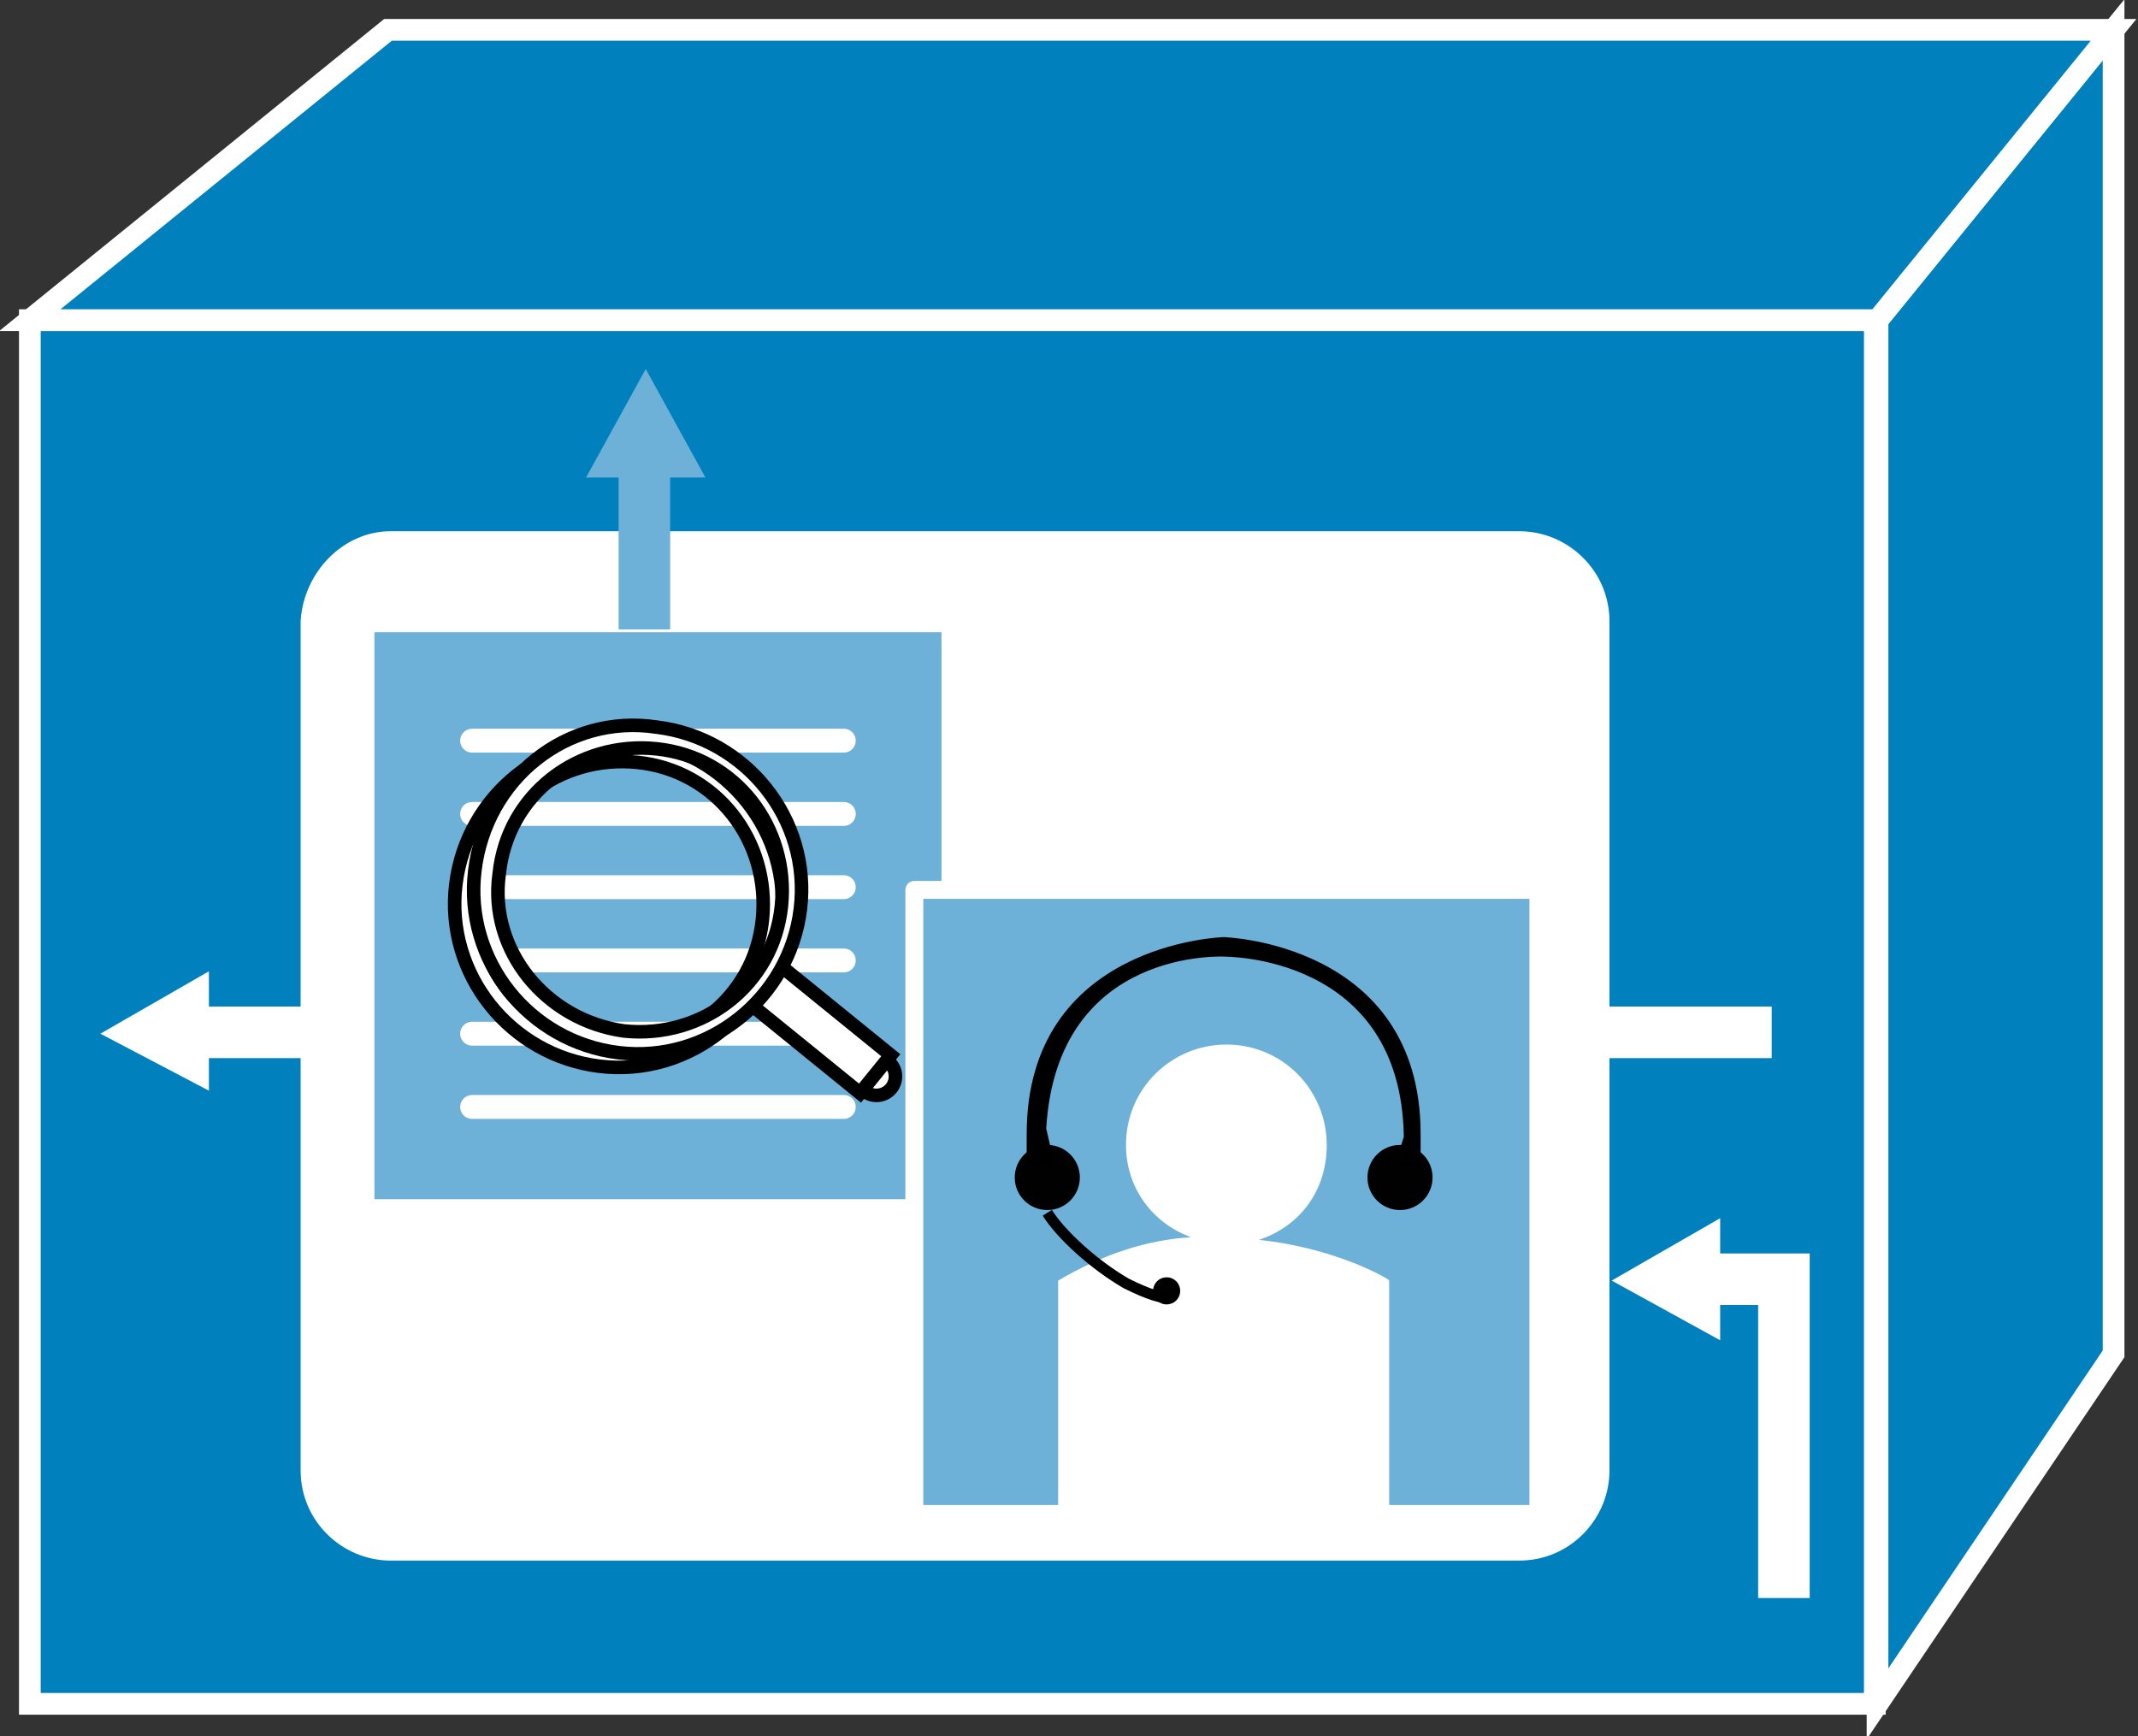 <?xml version="1.0" encoding="utf-8"?>
<!-- Generator: Adobe Illustrator 20.1.0, SVG Export Plug-In . SVG Version: 6.00 Build 0)  -->
<svg version="1.1" id="Layer_1" xmlns="http://www.w3.org/2000/svg" xmlns:xlink="http://www.w3.org/1999/xlink" x="0px" y="0px"
	 viewBox="0 0 78.8 64" style="enable-background:new 0 0 78.8 64;" xml:space="preserve">
<rect x="0" y="0" width="78.8" height="64" fill="#333333" stroke="none"/>
<style type="text/css">
	.st0{fill:#0080BC;stroke:#FFFFFF;stroke-width:0.8;}
	.st1{fill-rule:evenodd;clip-rule:evenodd;fill:#FFFFFF;}
	.st2{fill:#FFFFFF;stroke:#FFFFFF;stroke-width:0.64;}
	.st3{fill:#6DB0D8;}
	.st4{fill:none;stroke:#FFFFFF;stroke-width:0.88;stroke-linecap:round;stroke-linejoin:round;}
	.st5{fill:#6DB0D8;stroke:#FFFFFF;stroke-width:0.66;stroke-linecap:round;stroke-linejoin:round;}
	.st6{fill:#FFFFFF;}
	.st7{fill:#010101;}
	.st8{fill:none;stroke:#000000;stroke-width:0.4;stroke-linejoin:round;}
	.st9{stroke:#000000;stroke-width:0.12;}
	.st10{fill:#FFFFFF;stroke:#000000;stroke-width:0.5;}
	.st11{fill-rule:evenodd;clip-rule:evenodd;fill:#6DB0D8;}
</style>
<g>
	<g>
		<rect x="1.1" y="11.8" class="st0" width="68" height="51"/>
		<polygon class="st0" points="77.9,49.9 69.2,62.8 69.2,11.8 77.9,1.1 		"/>
		<polygon class="st0" points="14.3,1.1 77.9,1.1 69.2,11.8 1.1,11.8 		"/>
	</g>
	<g>
		<polygon class="st1" points="65.3,39 7.7,39 7.7,39 7.7,40.2 3.7,38.1 7.7,35.8 7.7,37.1 65.3,37.1 		"/>
		<g>
			<g>
				<g>
					<g>
						<path class="st2" d="M14.4,19.9H56c1.6,0,3,1.3,3,3v31.3c0,1.6-1.3,3-3,3H14.4c-1.6,0-3-1.3-3-3V22.9
							C11.5,21.3,12.8,19.9,14.4,19.9z"/>
					</g>
				</g>
			</g>
		</g>
		<g>
			<g>
				<rect x="13.8" y="23.3" class="st3" width="20.9" height="20.9"/>
				<line class="st4" x1="17.4" y1="27.3" x2="31.1" y2="27.3"/>
				<line class="st4" x1="17.4" y1="30" x2="31.1" y2="30"/>
				<line class="st4" x1="17.4" y1="32.7" x2="31.1" y2="32.7"/>
				<line class="st4" x1="17.4" y1="35.4" x2="31.1" y2="35.4"/>
				<line class="st4" x1="17.4" y1="38.1" x2="31.1" y2="38.1"/>
				<line class="st4" x1="17.4" y1="40.8" x2="31.1" y2="40.8"/>
			</g>
			<rect x="33.7" y="32.8" class="st5" width="23" height="23"/>
			<path class="st6" d="M46.4,45.7c1.5-0.5,2.5-1.8,2.5-3.5c0-2-1.6-3.7-3.7-3.7c-2,0-3.7,1.6-3.7,3.7c0,1.6,1,2.9,2.4,3.4
				c-1.6,0.1-3.2,0.6-4.9,1.6v9.5h12.2v-9.5C51.3,47.2,49.3,46,46.4,45.7z"/>
		</g>
		<polygon class="st1" points="64.8,46.2 63.4,46.2 63.4,44.9 59.4,47.2 63.4,49.4 63.4,48.1 64.8,48.1 64.8,58.9 66.7,58.9 
			66.7,48.1 66.7,46.2 		"/>
	</g>
	<g>
		<g>
			<g>
				<g>
					<ellipse transform="matrix(0.628 -0.778 0.778 0.628 -21.038 51.14)" class="st7" cx="43" cy="47.6" rx="0.5" ry="0.5"/>
					<path class="st8" d="M38.6,44.7c0.5,0.8,1.7,1.9,2.9,2.6c0.8,0.4,1.4,0.6,1.6,0.5"/>
					<circle class="st7" cx="38.6" cy="43.4" r="1.2"/>
				</g>
			</g>
		</g>
		<circle class="st7" cx="51.6" cy="43.4" r="1.2"/>
		<path class="st9" d="M45.1,34.6c0,0,7.2,0.2,7.2,7.2V43l-0.8-0.1l0.3-1c-0.1-6.8-6.7-6.7-6.7-6.7h0.1c0,0-6.3-0.4-6.7,6.4l0.3,1.3
			L37.9,43v-1.2C37.9,34.8,45.1,34.6,45.1,34.6"/>
	</g>
	<g>
		<ellipse transform="matrix(0.993 -0.115 0.115 0.993 -4.335 3.966)" class="st10" cx="32.3" cy="39.7" rx="0.7" ry="0.7"/>
		
			<rect x="29.4" y="35.4" transform="matrix(0.63 -0.776 0.776 0.63 -18.33 37.527)" class="st10" width="1.8" height="5.2"/>
		<path class="st10" d="M16.8,32.6c-0.4,3.3,2,6.3,5.3,6.7c3.3,0.4,6.3-2,6.7-5.3c0.4-3.3-2-6.3-5.3-6.7
			C20.2,26.9,17.2,29.3,16.8,32.6z M17.7,32.7c0.3-2.9,2.9-4.9,5.8-4.6c2.9,0.3,4.9,2.9,4.6,5.8c-0.3,2.9-2.9,4.9-5.8,4.6
			C19.4,38.1,17.3,35.6,17.7,32.7z"/>
		<path class="st10" d="M17.5,32.1c-0.4,3.3,2,6.3,5.3,6.7c3.3,0.4,6.3-2,6.7-5.3c0.4-3.3-2-6.3-5.3-6.7
			C20.9,26.3,17.9,28.7,17.5,32.1z M18.4,32.2c0.3-2.9,2.9-4.9,5.8-4.6c2.9,0.3,4.9,2.9,4.6,5.8c-0.3,2.9-2.9,4.9-5.8,4.6
			C20.1,37.6,18,35,18.4,32.2z"/>
		<path d="M32.3,39.7"/>
	</g>
	<polygon class="st11" points="22.8,23.2 22.8,17.6 22.8,17.6 21.6,17.6 23.8,13.6 26,17.6 24.7,17.6 24.7,23.2 	"/>
</g>
</svg>
